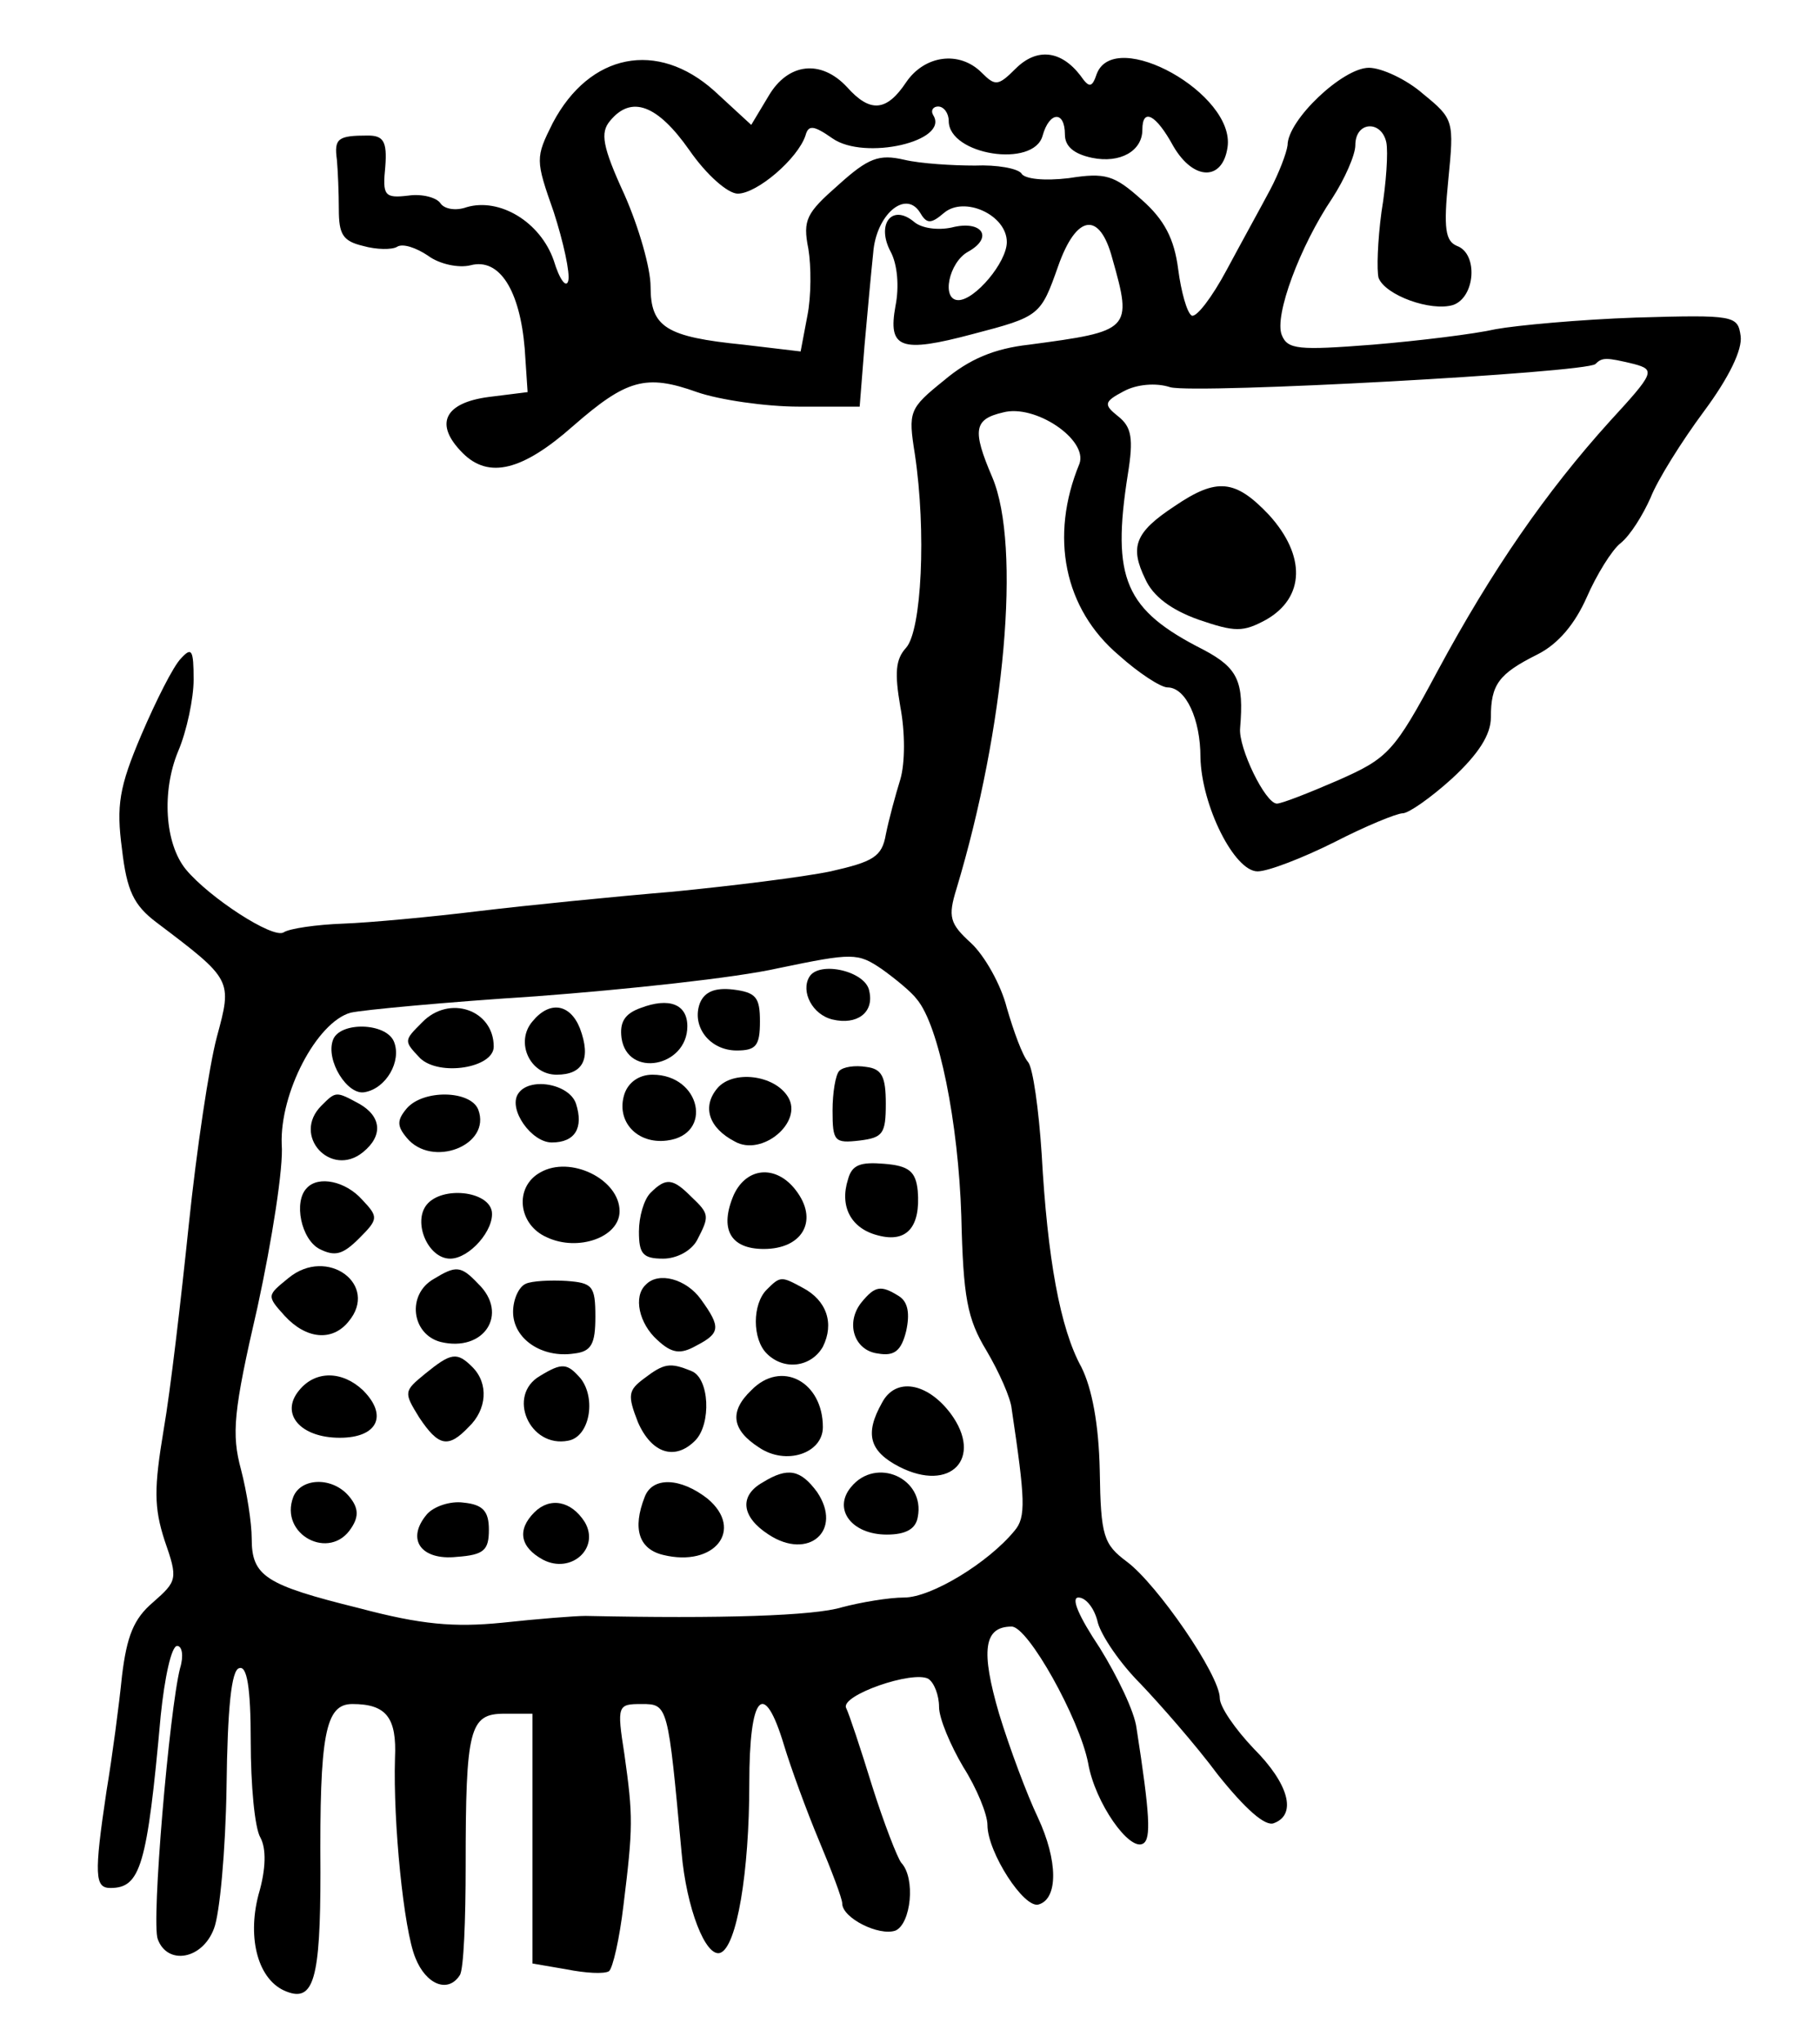 <?xml version="1.0" standalone="no"?>
<!DOCTYPE svg PUBLIC "-//W3C//DTD SVG 20010904//EN"
 "http://www.w3.org/TR/2001/REC-SVG-20010904/DTD/svg10.dtd">
<svg version="1.0" xmlns="http://www.w3.org/2000/svg"
 width="188pt" height="211pt" viewBox="0 0 188 211"
 preserveAspectRatio="xMidYMid meet">
<g transform="translate(0,211) scale(0.1,-0.1)"
fill="#000000" stroke="none">
<path d="M1049 2039 c-18 -18 -21 -18 -35 -4 -23 23 -59 18 -78 -10 -20 -30
-37 -32 -61 -5 -27 29 -61 25 -81 -9 l-18 -30 -38 35 c-59 53 -129 39 -167
-33 -18 -36 -18 -38 1 -92 10 -31 17 -63 15 -71 -2 -8 -9 1 -15 21 -14 40 -56
65 -90 55 -11 -4 -23 -2 -27 4 -4 6 -19 10 -33 8 -25 -3 -27 0 -24 30 2 26 -2
32 -18 32 -31 0 -35 -3 -32 -25 1 -11 2 -34 2 -51 0 -26 4 -33 25 -38 14 -4
30 -4 35 -1 6 4 20 -1 32 -9 12 -9 32 -13 44 -10 30 8 51 -26 56 -86 l3 -45
-40 -5 c-46 -6 -57 -28 -27 -58 27 -27 62 -18 114 28 55 48 75 54 128 35 23
-8 71 -15 105 -15 l63 0 5 63 c3 34 7 77 9 96 3 39 33 65 48 42 7 -12 11 -13
25 -1 21 18 65 -2 65 -30 0 -21 -33 -60 -50 -60 -18 0 -10 39 10 50 27 15 14
33 -17 25 -14 -3 -31 -1 -39 6 -23 19 -39 -3 -24 -31 7 -13 9 -36 5 -56 -8
-44 5 -49 80 -29 69 18 70 19 88 70 19 54 43 57 56 8 21 -74 19 -75 -86 -89
-36 -4 -62 -15 -88 -37 -36 -29 -37 -32 -30 -76 12 -80 7 -182 -9 -200 -11
-12 -12 -26 -6 -61 5 -26 5 -58 0 -75 -5 -16 -12 -42 -15 -57 -4 -23 -13 -28
-57 -38 -29 -6 -102 -15 -163 -21 -60 -5 -150 -14 -200 -20 -49 -6 -113 -12
-141 -13 -27 -1 -55 -5 -61 -9 -11 -7 -77 36 -101 65 -22 27 -25 81 -8 122 9
21 16 55 16 74 0 31 -2 34 -13 22 -8 -8 -26 -44 -41 -79 -23 -54 -26 -73 -20
-118 5 -43 12 -58 36 -76 78 -59 78 -59 62 -118 -8 -30 -21 -117 -29 -194 -8
-77 -19 -172 -26 -212 -10 -60 -10 -80 1 -114 14 -40 13 -42 -12 -64 -20 -17
-27 -35 -32 -76 -3 -30 -10 -83 -16 -119 -13 -87 -12 -100 4 -100 31 0 38 22
52 178 4 39 11 72 17 72 5 0 7 -10 3 -23 -11 -43 -30 -263 -23 -280 10 -27 46
-21 58 11 6 15 12 81 13 146 1 82 5 121 13 123 8 3 12 -19 12 -76 0 -44 4 -89
10 -99 6 -11 6 -32 -2 -59 -12 -46 0 -89 29 -100 28 -11 35 13 35 123 -1 143
5 174 33 174 35 0 46 -14 44 -56 -2 -66 9 -177 21 -206 11 -28 34 -37 46 -18
4 6 6 57 6 113 0 142 4 157 40 157 l29 0 0 -129 0 -129 35 -6 c20 -4 39 -5 44
-2 4 3 11 34 15 68 10 81 10 92 1 156 -8 51 -7 52 18 52 27 0 27 -1 41 -153 5
-58 25 -109 40 -104 17 6 30 83 30 175 0 92 15 109 36 39 7 -23 23 -67 36 -98
13 -31 24 -60 24 -65 0 -15 38 -34 55 -28 16 7 21 54 6 70 -4 5 -18 41 -30 79
-12 39 -24 75 -27 81 -6 13 69 39 85 30 6 -4 11 -17 11 -29 0 -12 12 -40 25
-62 14 -22 25 -49 25 -60 0 -28 38 -87 53 -82 20 6 20 45 -1 90 -11 23 -29 71
-40 107 -19 65 -16 90 13 90 17 0 70 -95 79 -141 7 -41 43 -92 57 -83 8 5 7
29 -7 119 -2 17 -20 54 -38 83 -22 33 -30 52 -22 52 8 0 17 -12 20 -26 4 -14
23 -42 44 -63 20 -21 57 -63 80 -94 28 -35 49 -54 58 -50 24 9 15 41 -21 77
-19 20 -35 43 -35 52 0 24 -65 118 -96 141 -24 18 -27 26 -28 94 -1 48 -8 85
-19 107 -22 40 -35 112 -41 220 -3 46 -9 89 -14 95 -6 7 -15 32 -22 56 -6 24
-23 54 -37 67 -22 20 -24 27 -15 56 50 166 67 354 37 425 -21 49 -19 60 11 67
33 9 88 -28 79 -53 -31 -75 -16 -150 41 -198 20 -18 43 -33 50 -33 19 0 34
-33 34 -72 1 -50 35 -118 59 -118 11 0 47 14 79 30 33 17 65 30 71 30 6 0 29
16 51 36 27 25 40 45 40 63 0 34 8 45 48 65 22 11 39 32 51 59 10 23 26 49 35
56 10 8 23 29 31 47 7 18 32 58 55 89 26 35 40 64 38 78 -3 21 -6 22 -108 19
-58 -2 -123 -8 -145 -12 -22 -5 -79 -12 -127 -16 -77 -6 -88 -5 -94 10 -8 20
19 92 52 141 13 20 24 45 24 55 0 25 27 26 32 3 2 -10 0 -42 -5 -72 -4 -30 -5
-60 -3 -68 7 -18 54 -35 77 -28 23 8 26 53 4 61 -12 5 -14 18 -9 68 6 61 6 63
-26 89 -17 15 -43 27 -56 27 -27 0 -84 -54 -84 -80 -1 -8 -9 -29 -18 -46 -9
-17 -30 -55 -45 -83 -15 -28 -31 -49 -36 -47 -5 3 -11 25 -14 48 -4 31 -14 51
-38 72 -28 25 -37 28 -75 22 -25 -3 -46 -1 -49 5 -4 5 -25 9 -48 8 -23 0 -56
2 -73 6 -26 6 -37 2 -68 -26 -33 -29 -37 -36 -31 -66 3 -18 3 -49 -1 -69 l-7
-37 -59 7 c-80 8 -96 18 -96 60 0 19 -12 61 -27 95 -23 50 -25 64 -15 76 22
27 49 17 82 -30 18 -26 40 -45 50 -45 20 0 62 36 70 60 3 11 8 11 28 -3 33
-23 121 -3 104 24 -3 5 0 9 5 9 6 0 11 -7 11 -15 0 -35 88 -49 97 -15 7 25 23
26 23 1 0 -12 9 -20 28 -24 29 -6 52 7 52 29 0 23 14 16 32 -17 21 -36 51 -36
56 -1 8 55 -116 124 -135 76 -5 -15 -8 -15 -17 -2 -20 26 -45 29 -67 7z m639
-305 c22 -6 21 -9 -25 -59 -66 -73 -122 -154 -178 -258 -45 -84 -51 -90 -103
-113 -30 -13 -58 -24 -63 -24 -12 0 -40 58 -38 78 4 48 -2 62 -38 81 -81 41
-95 73 -78 181 6 37 4 49 -10 60 -15 12 -15 15 6 26 13 7 33 9 48 4 28 -7 429
15 439 24 7 7 11 7 40 0z m-741 -656 c23 -27 43 -128 46 -224 2 -84 6 -106 26
-139 13 -22 25 -49 26 -60 14 -94 15 -112 3 -126 -27 -33 -86 -69 -114 -69
-16 0 -45 -5 -64 -10 -29 -9 -125 -12 -265 -9 -11 0 -49 -3 -86 -7 -50 -5 -84
-2 -148 15 -97 24 -111 33 -111 72 0 16 -5 48 -11 71 -10 37 -8 60 17 168 15
69 27 145 25 168 -2 53 36 126 71 136 13 3 99 11 192 17 93 7 206 19 250 29
77 16 82 16 107 -1 14 -10 31 -24 36 -31z"/>
<path d="M1213 1587 c-41 -27 -46 -42 -30 -75 8 -18 27 -32 55 -42 38 -13 46
-13 70 0 40 23 41 66 3 108 -35 37 -54 39 -98 9z"/>
<path d="M836 1101 c-9 -15 3 -39 24 -44 25 -6 43 7 38 29 -3 21 -52 32 -62
15z"/>
<path d="M723 1074 c-9 -24 10 -49 38 -49 20 0 24 5 24 30 0 25 -4 30 -28 33
-18 2 -29 -2 -34 -14z"/>
<path d="M662 1069 c-17 -6 -22 -15 -20 -31 6 -42 68 -30 68 12 0 23 -19 30
-48 19z"/>
<path d="M436 1054 c-19 -19 -19 -19 -2 -37 20 -19 76 -10 76 12 0 38 -46 54
-74 25z"/>
<path d="M550 1055 c-18 -21 -3 -55 25 -55 27 0 36 16 24 48 -10 25 -31 29
-49 7z"/>
<path d="M344 1036 c-8 -21 15 -58 33 -54 22 4 38 32 30 52 -8 20 -56 21 -63
2z"/>
<path d="M867 1004 c-4 -4 -7 -23 -7 -41 0 -32 2 -34 28 -31 24 3 27 7 27 38
0 28 -4 36 -20 38 -12 2 -24 0 -28 -4z"/>
<path d="M645 980 c-9 -28 13 -52 44 -48 48 6 35 68 -15 68 -14 0 -25 -8 -29
-20z"/>
<path d="M741 986 c-16 -19 -9 -41 18 -55 28 -16 71 20 55 46 -14 23 -57 28
-73 9z"/>
<path d="M535 980 c-10 -16 14 -50 35 -50 24 0 33 15 25 40 -7 21 -49 28 -60
10z"/>
<path d="M332 968 c-31 -31 10 -75 43 -48 21 17 19 37 -4 50 -24 13 -24 13
-39 -2z"/>
<path d="M420 965 c-10 -12 -10 -18 0 -30 26 -32 88 -8 74 29 -8 20 -57 21
-74 1z"/>
<path d="M558 899 c-27 -15 -23 -54 7 -67 32 -15 75 0 75 27 0 33 -51 58 -82
40z"/>
<path d="M876 892 c-9 -28 3 -51 31 -58 30 -8 44 9 41 46 -2 20 -9 26 -35 28
-24 2 -33 -1 -37 -16z"/>
<path d="M758 876 c-15 -35 -4 -56 31 -56 39 0 56 28 35 58 -20 29 -52 28 -66
-2z"/>
<path d="M317 883 c-14 -14 -6 -53 13 -63 16 -8 24 -6 41 11 20 20 20 22 3 40
-17 19 -45 25 -57 12z"/>
<path d="M672 878 c-7 -7 -12 -25 -12 -40 0 -23 4 -28 25 -28 14 0 29 8 35 19
13 25 13 27 -6 45 -19 19 -26 20 -42 4z"/>
<path d="M441 866 c-15 -18 1 -56 24 -56 20 0 46 30 43 49 -4 21 -51 26 -67 7z"/>
<path d="M298 790 c-22 -18 -23 -18 -4 -39 22 -24 49 -27 66 -6 32 38 -22 78
-62 45z"/>
<path d="M448 789 c-28 -16 -23 -57 7 -65 45 -11 71 29 39 60 -18 19 -23 19
-46 5z"/>
<path d="M543 784 c-7 -3 -13 -16 -13 -29 0 -28 30 -48 63 -43 18 2 22 10 22
38 0 32 -3 35 -30 37 -16 1 -36 0 -42 -3z"/>
<path d="M667 783 c-13 -12 -7 -40 12 -57 15 -14 24 -15 40 -6 25 13 26 19 5
48 -15 21 -44 29 -57 15z"/>
<path d="M792 778 c-15 -15 -15 -51 0 -66 18 -18 46 -14 58 7 12 24 4 48 -21
61 -22 12 -23 12 -37 -2z"/>
<path d="M890 765 c-17 -21 -8 -50 17 -53 17 -3 24 3 29 23 4 18 2 30 -7 36
-19 12 -25 11 -39 -6z"/>
<path d="M439 691 c-22 -18 -22 -19 -6 -45 20 -30 30 -32 51 -10 19 18 21 45
4 62 -16 16 -22 15 -49 -7z"/>
<path d="M558 689 c-35 -20 -11 -75 29 -67 22 4 29 43 13 64 -14 16 -19 17
-42 3z"/>
<path d="M665 686 c-16 -12 -17 -17 -6 -45 14 -32 38 -40 59 -19 17 17 15 65
-4 72 -22 9 -28 8 -49 -8z"/>
<path d="M309 674 c-20 -24 1 -49 42 -49 39 0 50 23 24 49 -21 20 -49 21 -66
0z"/>
<path d="M776 674 c-23 -22 -20 -41 8 -59 28 -19 66 -6 66 21 0 47 -43 70 -74
38z"/>
<path d="M911 661 c-18 -32 -13 -50 18 -66 53 -27 87 9 53 55 -24 32 -57 38
-71 11z"/>
<path d="M788 579 c-25 -14 -22 -36 6 -54 41 -27 77 4 50 44 -17 23 -30 26
-56 10z"/>
<path d="M879 574 c-19 -23 1 -49 37 -49 20 0 30 6 32 18 8 40 -43 63 -69 31z"/>
<path d="M303 564 c-15 -39 38 -67 60 -32 8 12 7 21 -2 32 -17 21 -50 20 -58
0z"/>
<path d="M666 564 c-13 -33 -6 -54 19 -60 53 -13 84 26 46 58 -28 22 -57 23
-65 2z"/>
<path d="M441 546 c-22 -26 -6 -48 31 -44 28 2 33 7 33 28 0 19 -6 26 -26 28
-14 2 -31 -4 -38 -12z"/>
<path d="M552 548 c-18 -18 -15 -36 9 -49 29 -15 59 12 43 39 -14 22 -36 26
-52 10z"/>
</g>
</svg>
